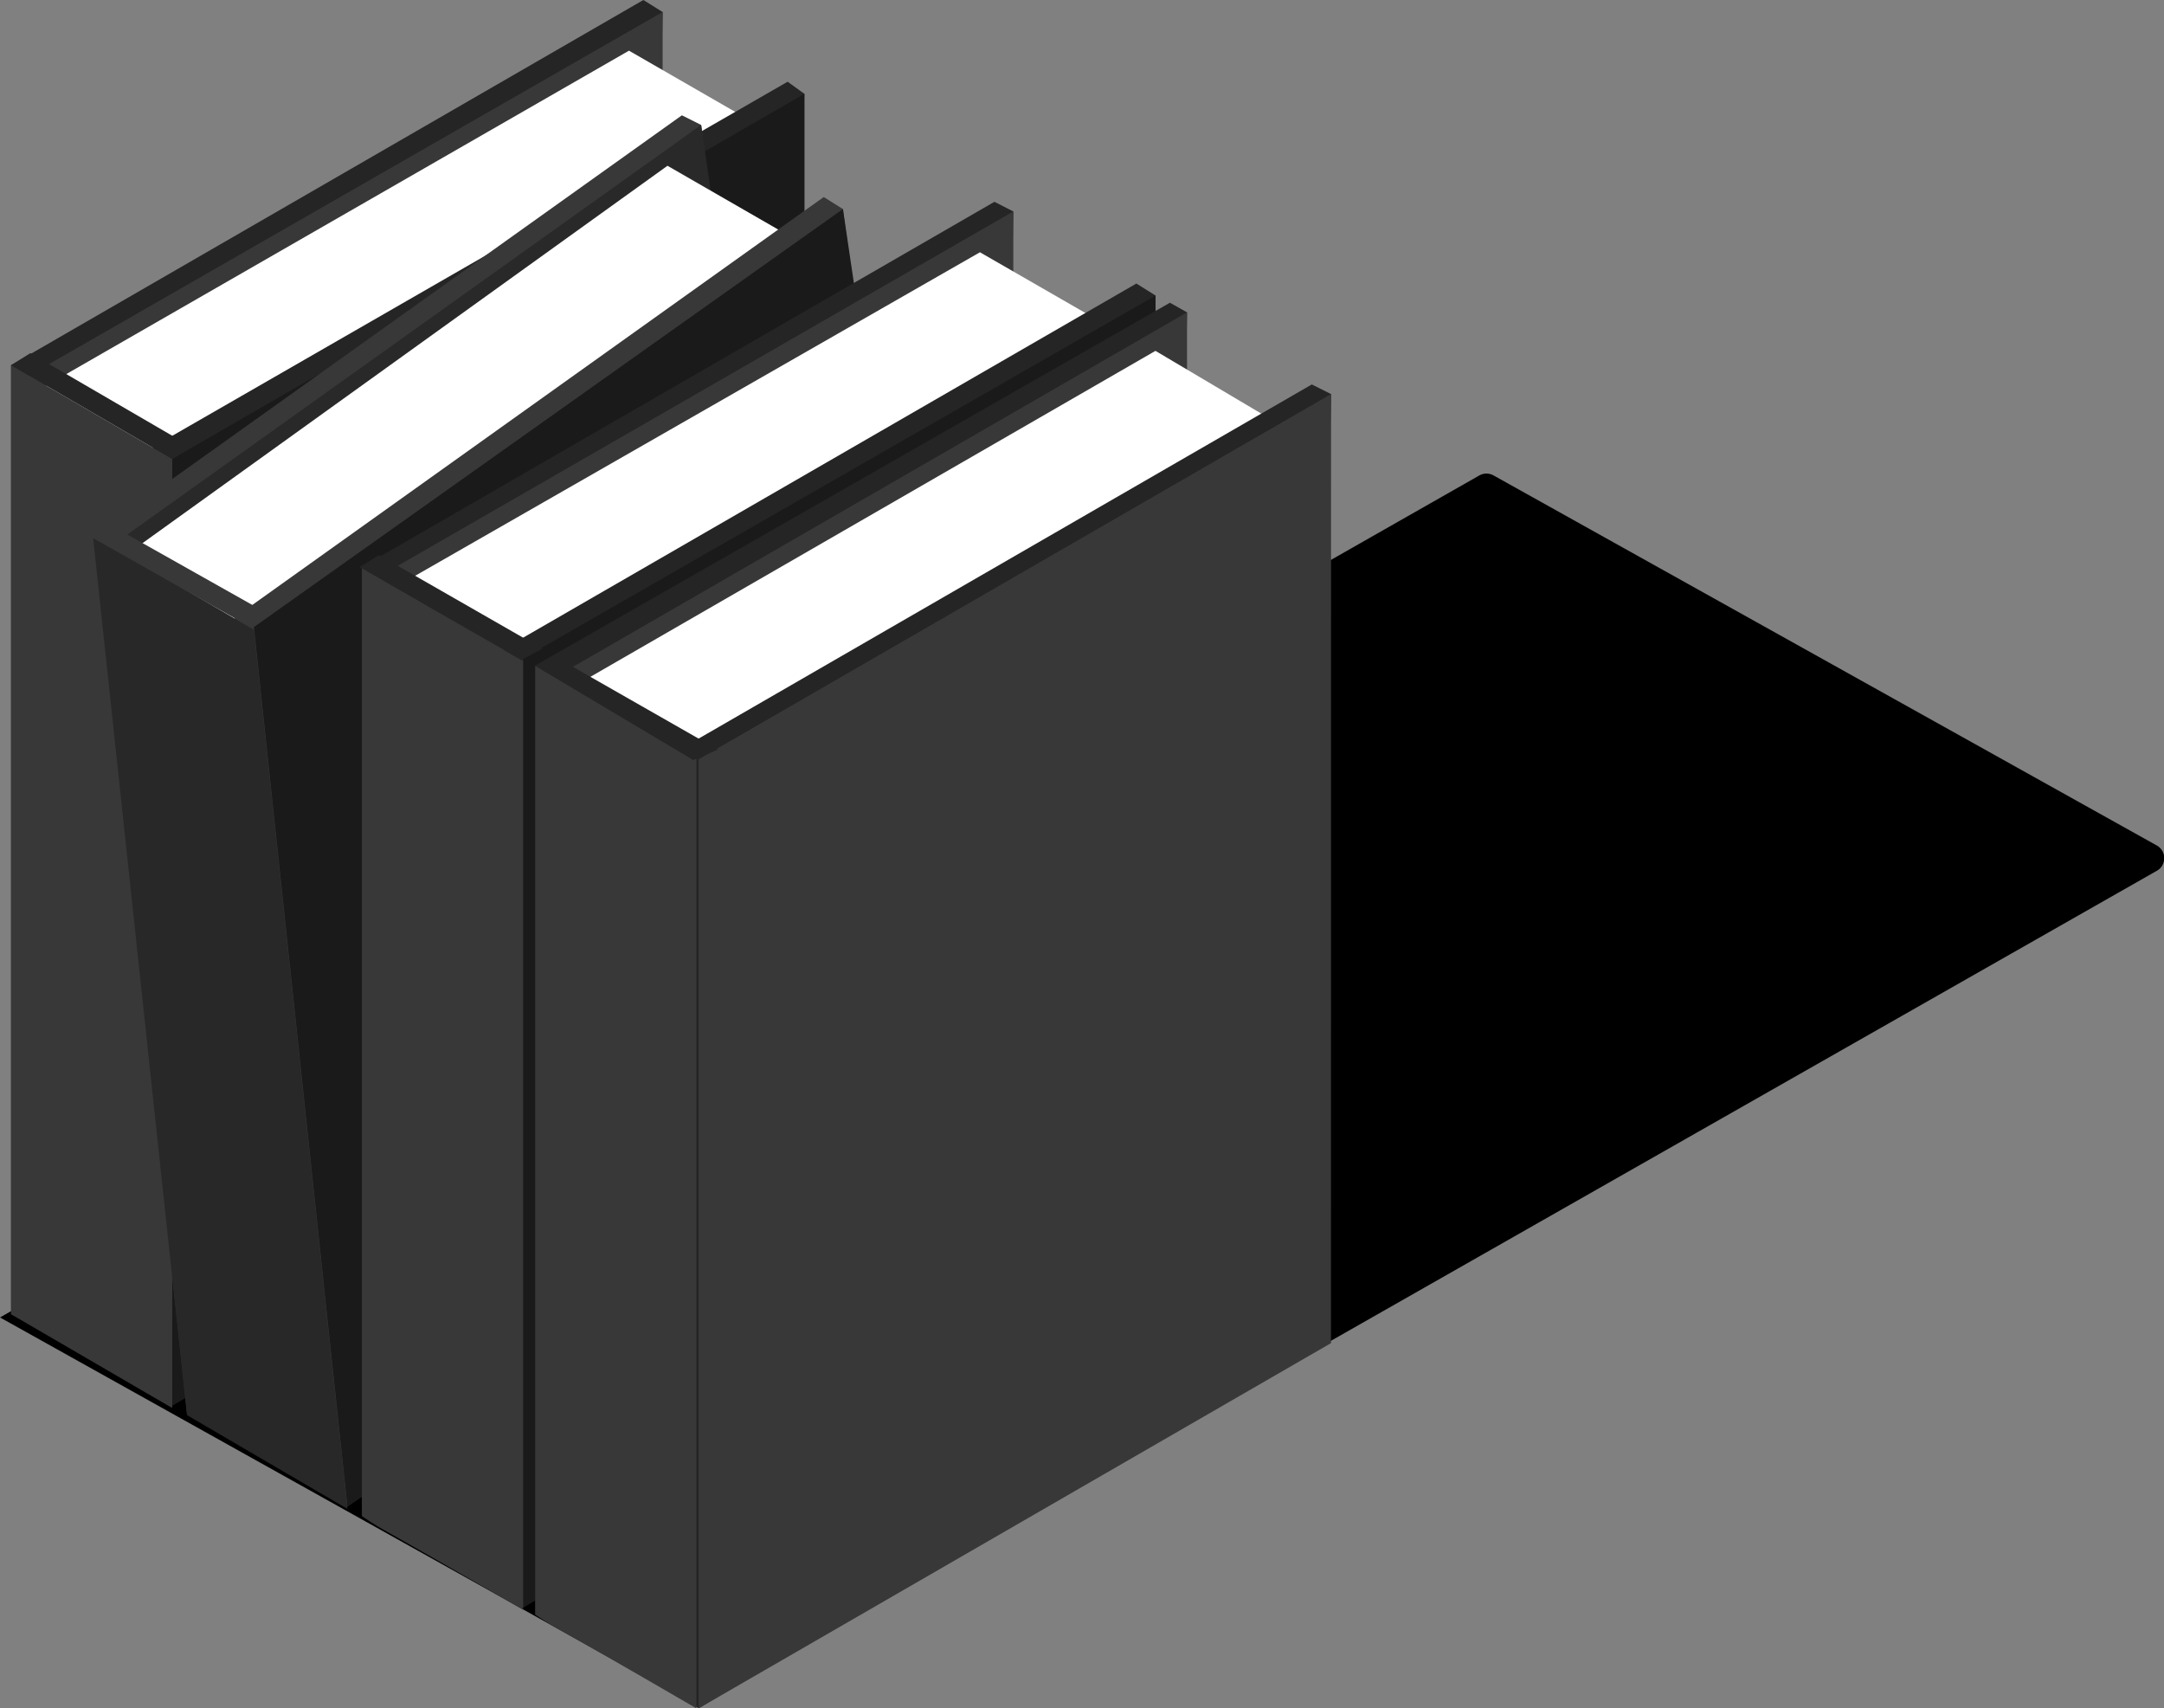 <svg xmlns="http://www.w3.org/2000/svg" viewBox="0 0 298.98 236">
  <rect x="0" y="0" width="298.98" height="236" fill="#808080" stroke="none"/>
  <defs>
    <style>        
      .sp-rights-bg-1 {
        fill: #252525;
      }
      .sp-rights-bg-2 {
        fill: #383838;
      }
      .sp-rights-bg-3 {
        fill: #fff;
      }
      .sp-rights-bg-4 {
        fill: #1a1a1a;
      }
      .sp-rights-bg-5 {
        fill: #292929;
      }
      .sp-rights-bg-6 {
        fill: #282828;
      }
    </style>
  </defs>
  <path d="M204.37,65.69a2,2,0,0,1,2,0L298,116.81a2,2,0,0,1,0,3.48L95.7,235.41,0,182Z" />
  <path class="sp-rights-bg-1" d="M88.89,0,1.53,50.45V181.56l2.66,1.33,84.7-51.78L91.55,1.66Z" />
  <path class="sp-rights-bg-2" d="M91.55,1.66,4.19,51.78V182.89l87.36-50.45Z" />
  <path class="sp-rights-bg-3" d="M5.52,175.59V53.77L24.45,65.06V186.54Z" />
  <path class="sp-rights-bg-3" d="M5.52,53.77,86.9,7l19.6,11.29L25.12,65.39Z" />
  <path class="sp-rights-bg-1" d="M108.82,11.29,21.13,61.74V192.85l2.66,1.33,85-51.78,2.33-129.45Z" />
  <path class="sp-rights-bg-4" d="M111.15,12.95,23.79,63.4V194.18l87.36-50.12Z" />
  <path class="sp-rights-bg-2" d="M1.53,50.45V181.56l22.26,12.95V63.4Z" />
  <path class="sp-rights-bg-2" d="M94.21,15.93,12.83,74l13,121.15,2.66,1.66,83.38-59.41L96.87,17.26Z" />
  <path class="sp-rights-bg-5" d="M96.87,17.26,15.48,75.35l13,121.48,86-58.09Z" />
  <path class="sp-rights-bg-3" d="M29.44,189.53l-13-112.19,19.27,11,13,112.19Z" />
  <path class="sp-rights-bg-3" d="M16.48,77.34,92.22,22.9l19.6,11.29L36.41,88.63Z" />
  <path class="sp-rights-bg-2" d="M113.81,27.22,32.42,85.31l13,121.48L48,208.12l83.71-59.41L116.46,28.88Z" />
  <path class="sp-rights-bg-4" d="M116.46,28.88,35.08,86.63,48,208.12,134.4,150Z" />
  <path class="sp-rights-bg-6" d="M12.83,74l13,121.49L48,208.45,35.08,87Z" />
  <path class="sp-rights-bg-1" d="M137.39,27.88,50,78.33V209.11l2.66,1.66,84.7-52.11L140,29.21Z" />
  <path class="sp-rights-bg-2" d="M140,29.21,52.36,79.66l.33,131.11L140,160.32Z" />
  <path class="sp-rights-bg-3" d="M53.68,203.47V81.65L73,92.61V214.43Z" />
  <path class="sp-rights-bg-3" d="M53.68,81.65l81.71-46.8L155,46.14,73.61,92.94Z" />
  <path class="sp-rights-bg-1" d="M157,39.17,69.63,89.62V220.73l2.66,1.33L157,170.28l2.66-129.45Z" />
  <path class="sp-rights-bg-4" d="M159.65,40.83,72.29,90.95V222.06l87.36-50.45Z" />
  <path class="sp-rights-bg-2" d="M50,78.34V209.45c4,2.65,0,0,22.26,12.94V91.28Z" />
  <path class="sp-rights-bg-1" d="M161.64,41.82,73.95,91.94V223.05l2.66,1.66,85-52.11L164,43.15Z" />
  <path class="sp-rights-bg-2" d="M164,43.15,76.6,93.6V224.71L164,174.26Z" />
  <path class="sp-rights-bg-3" d="M77.93,217.41V95.6l19.27,11V228.37Z" />
  <path class="sp-rights-bg-3" d="M77.93,95.6l81.71-47.13,19.6,11.62-81.71,46.8Z" />
  <path class="sp-rights-bg-1" d="M181.24,53.11,93.88,103.56V234.34L96.53,236l84.7-51.78L183.9,54.44Z" />
  <path class="sp-rights-bg-2" d="M183.9,54.44,96.53,104.89V236l87.36-50.45Z" />
  <path class="sp-rights-bg-2" d="M73.95,91.94V223.05c4,2.66,0,0,22.26,12.95V104.89Z" />
  <path class="sp-rights-bg-1" d="M26.45,61.74,23.79,63.4,1.53,50.45l2.66-1.66Z" />
  <path class="sp-rights-bg-1" d="M74.94,89.62,72,91.18,49.7,78.34l2.66-1.66Z" />
  <path class="sp-rights-bg-2" d="M37.4,85l-2.92,1.56L12.26,74l2.66-1.66Z" />
  <path class="sp-rights-bg-1" d="M99.19,103.56,95.78,105l-21.83-13,2.66-1.33Z" />
</svg>